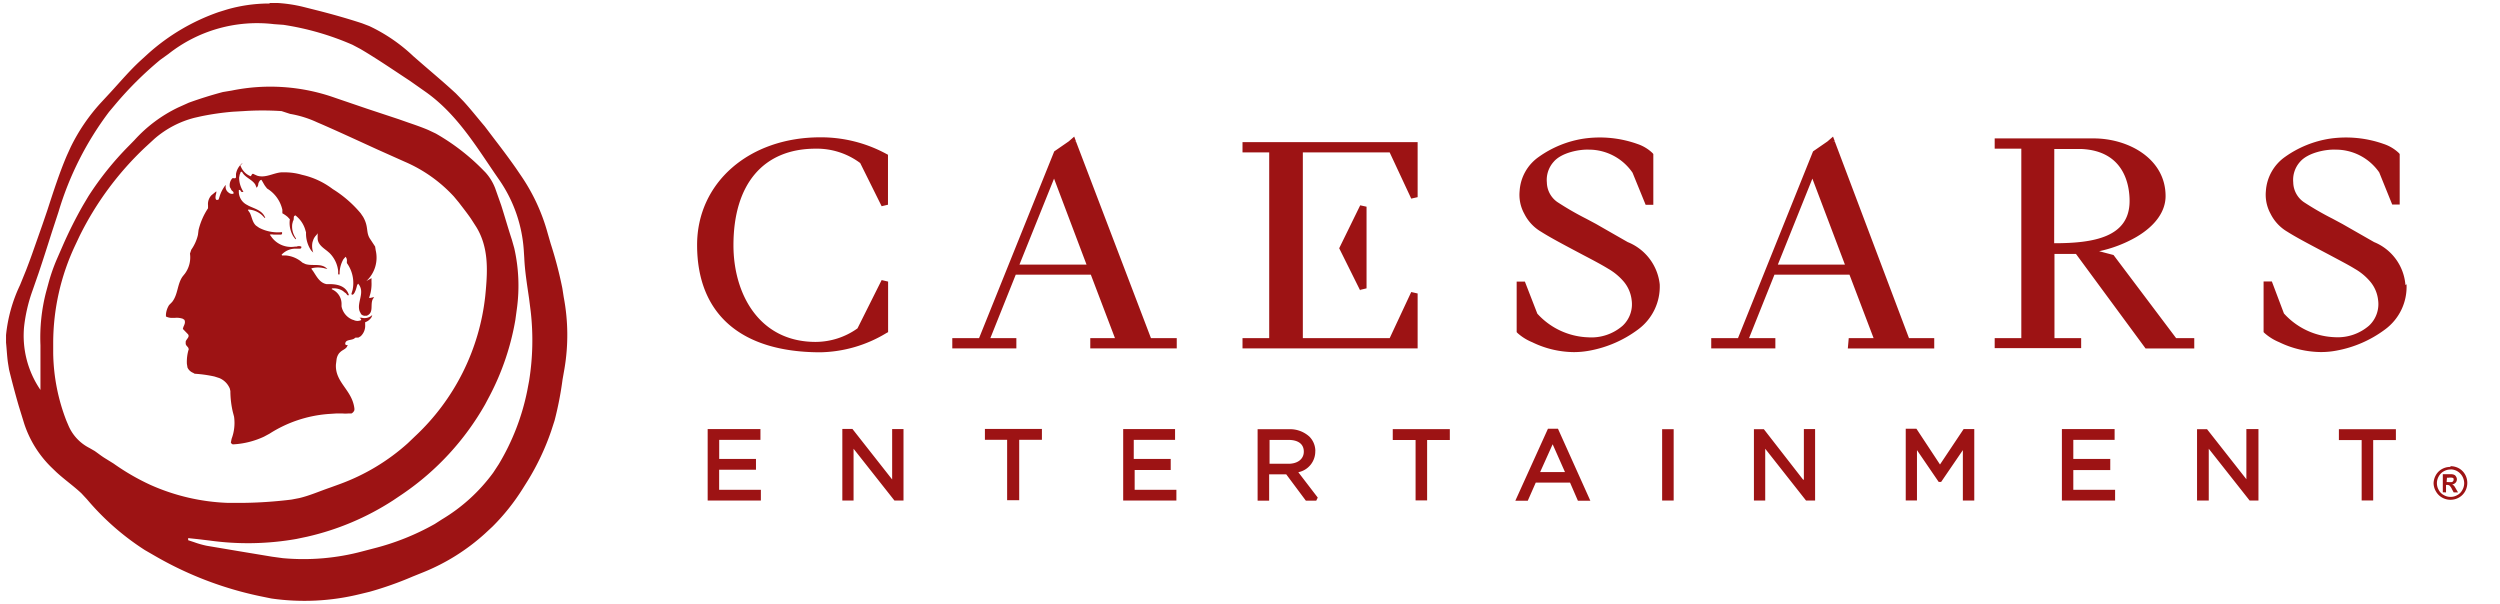 <svg xmlns="http://www.w3.org/2000/svg" width="414" height="100" viewBox="0 0 414 100">
  <title>caesars</title>
  <g>
    <path d="M234.76,48.6l-1.06-.24L230.13,56H215.75V25.24h14.38l3.57,7.65,1.06-.24V23.54h-29v1.7h4.42V56h-4.42v1.7h29V48.6ZM225.25,48l1.05-.25V34.23L225.25,34l-3.48,7.11,3.48,7ZM178.17,23.4l-.37.15h0l.37-.18-.28-.75-.92.8-2.39,1.65L162.13,56H157.7v1.7h10.61V56H164l4.21-10.52h12.43l4,10.52h-4.09v1.7h14.32V56h-4.27Zm-9.35,20.42,5.73-14.24,5.38,14.24ZM306,57.71h14.31V56h-4.18L303.83,23.4l-.37.15h0l.37-.19-.28-.74-.92.8-2.39,1.65L287.81,56h-4.43v1.7H294V56h-4.36l4.21-10.52h12.42l4,10.52h-4.12ZM294.41,43.82l5.72-14.24,5.39,14.24ZM350,42.23l-2.39-.63a21.08,21.08,0,0,0,6.14-2.34c3.14-1.83,4.87-4.23,4.87-6.79,0-6.19-6.15-9.55-11.92-9.55H330.32v1.7h4.41V56h-4.41v1.65h14.32V56h-4.42V42.05h3.56l11.53,15.66h8.06V56h-3Zm-9.81-17.56h4.39c7.29.27,8.08,6.12,8.08,8.61,0,6-5.92,7-12.49,7ZM269.55,40.09s-3.94-2.25-5.24-3l-1.63-.87a49.36,49.36,0,0,1-4.78-2.76,4.06,4.06,0,0,1-1.74-3.25,4.49,4.49,0,0,1,1.14-3.43c1.28-1.5,4.19-2.06,5.8-2a8.77,8.77,0,0,1,7.25,3.82l2.17,5.32h1.27V25.51l-.12-.15a6.65,6.65,0,0,0-2.49-1.51,18.57,18.57,0,0,0-9-.88,17.35,17.35,0,0,0-7.34,3,7.42,7.42,0,0,0-3.19,5.66,6.48,6.48,0,0,0,.77,3.76,7.13,7.13,0,0,0,2.81,3c1.32.84,3.23,1.87,6.12,3.4l.83.44c1.91,1,3.12,1.65,4.15,2.28a9.83,9.83,0,0,1,2.6,2.17,5.75,5.75,0,0,1,1.27,3,4.87,4.87,0,0,1-1.5,4.27A7.87,7.87,0,0,1,263,55.86a11.91,11.91,0,0,1-8.42-3.92l-2.06-5.31h-1.36V55l.16.17a8.48,8.48,0,0,0,2.41,1.5,16,16,0,0,0,6.87,1.64,14.24,14.24,0,0,0,2.61-.24,19.22,19.22,0,0,0,8-3.47,8.81,8.81,0,0,0,3.64-7.52A8.53,8.53,0,0,0,269.55,40.09ZM398.34,47.2a8.38,8.38,0,0,0-5.19-7.11l-5.25-3-1.62-.87a49.36,49.36,0,0,1-4.78-2.76,4.07,4.07,0,0,1-1.74-3.25,4.49,4.49,0,0,1,1.14-3.43c1.31-1.5,4.21-2.06,5.8-2A8.76,8.76,0,0,1,394,28.55l2.15,5.32h1.24V25.51l-.12-.15a6.69,6.69,0,0,0-2.5-1.51,18.7,18.7,0,0,0-9-.88,17.39,17.39,0,0,0-7.35,3,7.51,7.51,0,0,0-3.19,5.66,6.56,6.56,0,0,0,.77,3.76,7.13,7.13,0,0,0,2.81,3c1.32.84,3.22,1.85,6.1,3.37l.89.47c1.86,1,3.11,1.64,4.13,2.27a9.49,9.49,0,0,1,2.6,2.16,5.69,5.69,0,0,1,1.28,3,4.88,4.88,0,0,1-1.5,4.27,7.93,7.93,0,0,1-5.67,1.91,11.92,11.92,0,0,1-8.42-3.93l-2-5.3h-1.37V55l.16.16a8.62,8.62,0,0,0,2.41,1.5,16.15,16.15,0,0,0,6.89,1.64,13.49,13.49,0,0,0,2.61-.24,19.2,19.2,0,0,0,8-3.47,8.75,8.75,0,0,0,3.6-7.52ZM147.07,55V46.63L146,46.38l-4,8a12,12,0,0,1-6.93,2.24c-9.4,0-13.61-8-13.61-16,0-10.19,5-16,13.61-16A12,12,0,0,1,142.45,27L146,34.15l1.05-.25V25.63l-.39-.21a22.7,22.7,0,0,0-10.82-2.68c-11.8,0-20.4,7.52-20.4,17.82,0,11.45,7.26,17.78,20.44,17.78a21.86,21.86,0,0,0,10.9-3.18Zm-28,22.79h6.12V76H119.1V72.84h6.83V71.05h-8.74V82.89H126V81.11h-6.91v-3.3Zm28.67,1.61-6.58-8.37h-1.67V82.89h1.86V74.31l6.77,8.58h1.5V71.05h-1.88Zm15.28-6.57h3.76v10h2v-10h3.76v-1.8h-9.44v1.8Zm24.73,5h6.12V76h-6.12V72.84h6.84V71.05H186V82.89h8.81V81.11h-6.91V77.83Zm30.07-3.11a3.38,3.38,0,0,0-1-2.43,4.77,4.77,0,0,0-3.42-1.21h-5.14V82.91h1.91V78.55H213l3.25,4.36h1.72l.25-.51L215,78.2a3.5,3.5,0,0,0,2.81-3.5Zm-1.91.08c0,1.2-1,2-2.54,2h-3.13V72.85h3.14c1.6,0,2.53.69,2.53,1.93Zm14.75-1.93h3.76v10h1.91v-10h3.76v-1.8h-9.45v1.8ZM256.34,71l-5.4,11.92H253l1.32-3H260l1.3,3h2.06L258,71Zm2.82,7.17h-4.11l2.07-4.6Zm16.09-7.09h1.91V82.89h-1.91Zm23.36,8.37-6.51-8.37h-1.65V82.89h1.87V74.31l6.76,8.58h1.5V71.05h-1.86v8.37Zm22.66-2.52L317.36,71h-1.77V82.88h1.86V74.54l3.6,5.27h.4l3.6-5.27v8.35h1.89V71.05h-1.76l-3.91,5.86Zm22.07.91h6.12V76h-6.12V72.84h6.84V71.05h-8.73V82.89h8.81V81.11h-6.92v-3.3Zm28.73,1.61-6.58-8.37h-1.66V82.89h1.94V74.31l6.77,8.58H374V71.05h-2v8.37Zm15.26-6.57h3.76v10H393v-10h3.76v-1.8h-9.44v1.8Zm18.48,4.32a2.86,2.86,0,0,1,1.4.36,2.71,2.71,0,0,1,1,1,2.86,2.86,0,0,1,0,2.83,2.73,2.73,0,0,1-1,1,2.82,2.82,0,0,1-2.81,0,2.6,2.6,0,0,1-1-1A2.75,2.75,0,0,1,403,80a2.92,2.92,0,0,1,.38-1.32,2.6,2.6,0,0,1,1-1,2.83,2.83,0,0,1,1.4-.36Zm0,.55a2.27,2.27,0,0,0-1.11.29,2.06,2.06,0,0,0-.84.84,2.25,2.25,0,0,0,0,2.27,2,2,0,0,0,.82.83,2.23,2.23,0,0,0,2.26,0,2,2,0,0,0,.82-.83,2.23,2.23,0,0,0,.31-1.13,2.34,2.34,0,0,0-1.16-2,2.3,2.3,0,0,0-1.11-.29Zm-1.28,3.78v-3H406a1.21,1.21,0,0,1,.46.12.69.69,0,0,1,.27.29.81.81,0,0,1-.09,1,1,1,0,0,1-.58.29,1,1,0,0,1,.21.1l.21.23.22.38.35.6h-.72l-.26-.48a2.09,2.09,0,0,0-.42-.64.69.69,0,0,0-.42-.12h-.17v1.24Zm.63-1.7h.24a3.42,3.42,0,0,0,.64,0,.43.43,0,0,0,.19-.14.35.35,0,0,0,.08-.22.45.45,0,0,0,0-.23.39.39,0,0,0-.21-.13,2.29,2.29,0,0,0-.64,0h-.24Z" style="fill: #9d1314"/>
    <path d="M44.67.5h1.38a24.11,24.11,0,0,1,4.13.63h0l2.46.62c2.47.63,4.91,1.32,7.32,2.11h0l1.2.46a27.72,27.72,0,0,1,7.3,5h0l1.76,1.53c1.76,1.52,3.52,3,5.28,4.63h0l1.25,1.29c1.21,1.32,2.32,2.74,3.52,4.15h0L82,23.2c1.18,1.53,2.32,3.06,3.43,4.64h0l.85,1.25a31.64,31.64,0,0,1,4.41,9.52h0l.51,1.76a66.54,66.54,0,0,1,1.92,7.34h0l.23,1.48a33.45,33.45,0,0,1,.12,11.89h0l-.31,1.76a55.76,55.76,0,0,1-1.32,6.79h0l-.57,1.76a41.19,41.19,0,0,1-3.85,8.17h0l-.86,1.37a35.32,35.32,0,0,1-5,6.27h0l-1.26,1.17a34.27,34.27,0,0,1-10.19,6.39h0l-1.76.71A57,57,0,0,1,61.2,98h0l-1.61.39a38.45,38.45,0,0,1-14.65.72h0l-2-.41A58.71,58.71,0,0,1,25.56,92h0L24,91.1a42.75,42.75,0,0,1-9.59-8.41h0l-.93-1c-1.31-1.23-2.82-2.28-4.16-3.52h0l-.89-.86A17.92,17.92,0,0,1,4,70.13H4l-.9-2.92c-.58-2-1.11-4-1.6-6h0L1.32,60.1C1.16,59,1.12,57.86,1,56.75H1V55.49A25,25,0,0,1,3.32,47.2h0l1-2.46c.32-.83.64-1.68.94-2.52l1.76-5,.79-2.31c1-3.07,2-6.21,3.27-9.18h0l.62-1.36a30.89,30.89,0,0,1,5-7.35h0l1.63-1.76c1.62-1.76,3.22-3.66,5-5.28h0l1.25-1.14A34.41,34.41,0,0,1,36.21,2h0l1.35-.42a25.33,25.33,0,0,1,6.92-1h.14ZM45.38,4A23.7,23.7,0,0,0,27.9,8.93h0l-1.39,1a58.46,58.46,0,0,0-7.33,7.26h0l-1.11,1.32A52.24,52.24,0,0,0,9.69,35.08h0L8.58,38.47c-.72,2.27-1.44,4.54-2.2,6.79h0l-1,2.87A26.4,26.4,0,0,0,4,54,15.89,15.89,0,0,0,6.7,64.57h0V58.65h0V57.16a30,30,0,0,1,.93-8.8h0L8,47a29.92,29.92,0,0,1,1.38-4h0l1-2.29c1-2.29,2.13-4.54,3.36-6.7h0l.91-1.53a51,51,0,0,1,6.69-8.33h0l.91-.93a23.41,23.41,0,0,1,7.25-5.42h0L31.28,17q2.78-1,5.63-1.76h0L38.36,15A32,32,0,0,1,55.49,16.2h0L60.77,18h0l5.28,1.75,1.62.57c1.09.37,2.17.75,3.22,1.19h0l1.27.6A35.63,35.63,0,0,1,79.85,28h0l.54.55A8.42,8.42,0,0,1,82,31.17h0L83,34c.6,1.88,1.14,3.8,1.76,5.68h0l.4,1.41a28.08,28.08,0,0,1,.44,10h0L85.34,53a42.63,42.63,0,0,1-4.19,12.43h0l-.81,1.53A44.52,44.52,0,0,1,66.69,81.79h0l-1.62,1.09a44.18,44.18,0,0,1-14.22,6h0l-1.76.37a46.13,46.13,0,0,1-14.41.26h0l-1.76-.21h0l-1.76-.19v.17h0v.18l1,.33a15,15,0,0,0,2.08.59h0l5.4.91h0l5.42.9,1.76.24a37.72,37.72,0,0,0,13.25-1.14h0l1.76-.46A41,41,0,0,0,72,86.77h0L73.2,86a28.85,28.85,0,0,0,8.48-7.73h0l.91-1.39a38.22,38.22,0,0,0,4.72-12.17h0l.31-1.64a42.29,42.29,0,0,0,.27-11.46h0l-.28-2.21c-.32-2.22-.69-4.44-.79-6.67h0l-.09-1.39A23.17,23.17,0,0,0,82.82,30h0l-.91-1.32c-3.31-4.87-6.44-9.91-11.35-13.41h0L67.9,13.4c-2.68-1.76-5.4-3.63-8.2-5.28h0l-1.32-.7A45.8,45.8,0,0,0,46.93,4.11h0ZM46.63,18.4a47.3,47.3,0,0,0-6.3,0h0l-1.76.1a44.46,44.46,0,0,0-5.28.76h0l-1.06.24A16.22,16.22,0,0,0,25.56,23h0l-1.51,1.39A51.58,51.58,0,0,0,13.16,39.12h0l-.72,1.53A38,38,0,0,0,8.81,56.72h0v1.76A32.1,32.1,0,0,0,11,69.69h0l.3.7a7.42,7.42,0,0,0,3.52,3.8h0l.85.49c.54.37,1.07.8,1.63,1.15h0l1.5.93a38.21,38.21,0,0,0,6.07,3.52,34.41,34.41,0,0,0,12.93,3h2.15a72.34,72.34,0,0,0,8.32-.55h0l1.3-.25c1.76-.42,3.44-1.17,5.14-1.75h0l1.57-.57A34.57,34.57,0,0,0,67.53,73.4h0l1.16-1.11A37.3,37.3,0,0,0,80.36,49h0l.09-.95c.31-3.52.42-7.16-1.55-10.42h0l-.9-1.4c-.63-.92-1.3-1.76-2-2.68h0l-.83-1A23.87,23.87,0,0,0,67,26.77h0l-4.47-2c-3-1.37-6-2.76-9-4.08h0l-1.07-.46a17.57,17.57,0,0,0-4.42-1.37h0Zm-6.83,9,.17.37a2.91,2.91,0,0,0,1.55,1.42h0l.09-.12c.11-.19.18-.4.46-.21h0l.51.23c1.37.44,2.66-.44,4-.55h.51a10,10,0,0,1,2.92.41h0a13.1,13.1,0,0,1,5.09,2.36h0a19.23,19.23,0,0,1,4.62,4h0l.41.6c1,1.76.38,2.58,1.23,3.76h0l.76,1.16.1.64a5.28,5.28,0,0,1-1.56,5.08h0l.86-.49v.6a6.56,6.56,0,0,1-.41,2.67h.28a2.9,2.9,0,0,1,.57-.12h0l-.23.33c-.46.95.23,2.24-1,2.75h-.25a.84.84,0,0,1-.68-.27h0l-.25-.49c-.51-1.51,1-3.15-.25-4.56h0l-.16.25a8.89,8.89,0,0,1-.26.88h0l-.12.26a.93.93,0,0,1-.34.44h-.1a.18.18,0,0,1-.13-.12h0l.2-.67a5.64,5.64,0,0,0-.95-4.45h0v-.26a1,1,0,0,0-.21-.78h0l-.36.41a4.79,4.79,0,0,0-.63,2.51H56v-.56a4.93,4.93,0,0,0-1.45-3h0l-.35-.3c-.74-.58-1.6-1.14-1.6-2.15h0v-.8h0l-.19.28a2.27,2.27,0,0,0-.51.75h0l-.14.41a3.11,3.11,0,0,0,.12,1.76h0l-.35-.35a5,5,0,0,1-.85-3h0l-.19-.63a4.69,4.69,0,0,0-1.58-2.19h0l-.18.11c-.16.19,0,.6-.21.83h0l-.12.49A3.3,3.3,0,0,0,49,39.46h0v.14h-.09l-.35-.48A4.31,4.31,0,0,1,48,36.31h0l-.37-.39a5.18,5.18,0,0,0-.87-.6h0v-.58a5.52,5.52,0,0,0-2.53-3.52h0l-.35-.45c-.21-.32-.37-.66-.6-1h0l-.19.09a1.5,1.5,0,0,0-.23.33h0l-.09.23a.89.89,0,0,1-.28.67h0l-.2-.5c-.51-.88-1.75-1.19-2.21-2.14h-.16c-.11,0-.11.3-.21.4h0l-.11.53a4.3,4.3,0,0,0,.72,2.39h-.1a.24.24,0,0,1-.23,0h0l-.11-.1a.27.27,0,0,0-.33-.21h0v.4a2.47,2.47,0,0,0,1.23,2h0l.42.23c1,.49,2.27.75,2.73,2h-.1l-.37-.39a3.63,3.63,0,0,0-2.31-1h0l-.1.08.33.48c.35.69.39,1.51,1,2.09h0l.53.37a6.68,6.68,0,0,0,3.8.72h0v.13h0v.14l-.12.14H45.31a1.72,1.72,0,0,0-.64,0h0l.34.46a4,4,0,0,0,3.83,1.53h.27a1,1,0,0,1,.79,0h0V41c0,.14-.19.2-.34.18h-.47a3.16,3.16,0,0,0-2.46,1h0l.08.12h.57a4.76,4.76,0,0,1,2.81,1.2h0l.5.23c1.21.38,2.67-.22,3.62.82h0l-.47-.12a4.35,4.35,0,0,0-2.15,0h0a.24.24,0,0,0,0,.12h0l.26.35c.58.87,1.09,1.94,2.22,2.15h.49c1.32,0,2.73.3,3.2,1.76h0v.09h-.19c-.16-.12-.23-.35-.42-.42h0l-.35-.29A2.77,2.77,0,0,0,55,47.76h0l-.09.11.39.21a2.62,2.62,0,0,1,1.26,2.2h0v.46a3,3,0,0,0,1.76,2.18h0l.28.09a1.4,1.4,0,0,0,1.2,0h0v-.16a1.38,1.38,0,0,0-.26-.23h.35a1.87,1.87,0,0,0,1.76-.46h0l-.11.34a2,2,0,0,1-1.07.86h0v.42a2.38,2.38,0,0,1-.74,1.9h0l-.39.23H59a.38.38,0,0,1-.15,0h0l-.22.18c-.56.31-1.49.1-1.46.93h0l.13.1a.39.39,0,0,0,.3,0h0l-.18.36c-.28.38-.72.47-1.11.86h0l-.14.14a2.2,2.2,0,0,0-.44,1.07h0l-.1.81c-.16,3,2.69,4.19,3.06,7.29h0v.26a1,1,0,0,1-.48.56h-.51a5.79,5.79,0,0,1-1,0h-1l-1.37.09a21,21,0,0,0-9.7,3.26h0l-.91.49a13.77,13.77,0,0,1-5,1.27h-.19a.57.57,0,0,1-.3-.29h0l.12-.61A7.44,7.44,0,0,0,38.76,69h0l-.19-.72a15.4,15.4,0,0,1-.42-3.52h0l-.09-.4A3.2,3.2,0,0,0,36.3,62.6h0l-.78-.25a21.36,21.36,0,0,0-3.29-.46h0L32,61.75a1.74,1.74,0,0,1-.95-.88h0l-.1-.61a7,7,0,0,1,.31-2.45h0l-.1-.25c-.16-.23-.43-.4-.41-.72h0v-.28c.13-.44.71-.76.39-1.2h0l-.86-.89.08-.3c.16-.39.39-.74.18-1.2h0l-.26-.18a3,3,0,0,0-1.32-.15h-.39a2.17,2.17,0,0,1-1.09-.23h0v-.34A3.47,3.47,0,0,1,28,50.52h0l.5-.51c1-1.26.84-3,1.76-4.25h0l.37-.46A4.54,4.54,0,0,0,31.46,42h0l.21-.64a7.12,7.12,0,0,0,1.11-2.46h0l.1-.81a11.34,11.34,0,0,1,1.57-3.6h0V34A2.12,2.12,0,0,1,35,32.35h0l.82-.67v.26c-.1.39-.24.88,0,1.16H36a.2.2,0,0,0,.22-.12h0l.15-.46a5.83,5.83,0,0,1,1-1.9h0v.22a1.11,1.11,0,0,0,.32.91h0l.21.18a.88.88,0,0,0,.77.14h0v-.18c0-.19-.38-.33-.4-.56h0L38.07,31a1.67,1.67,0,0,1,.3-1.35h0l.11-.13a.39.39,0,0,1,.26,0h.11c.1,0,.17,0,.23-.16h0v-.54a2.9,2.9,0,0,1,1-1.76h.08Z" style="fill: #9d1314"/>
  </g>
</svg>
